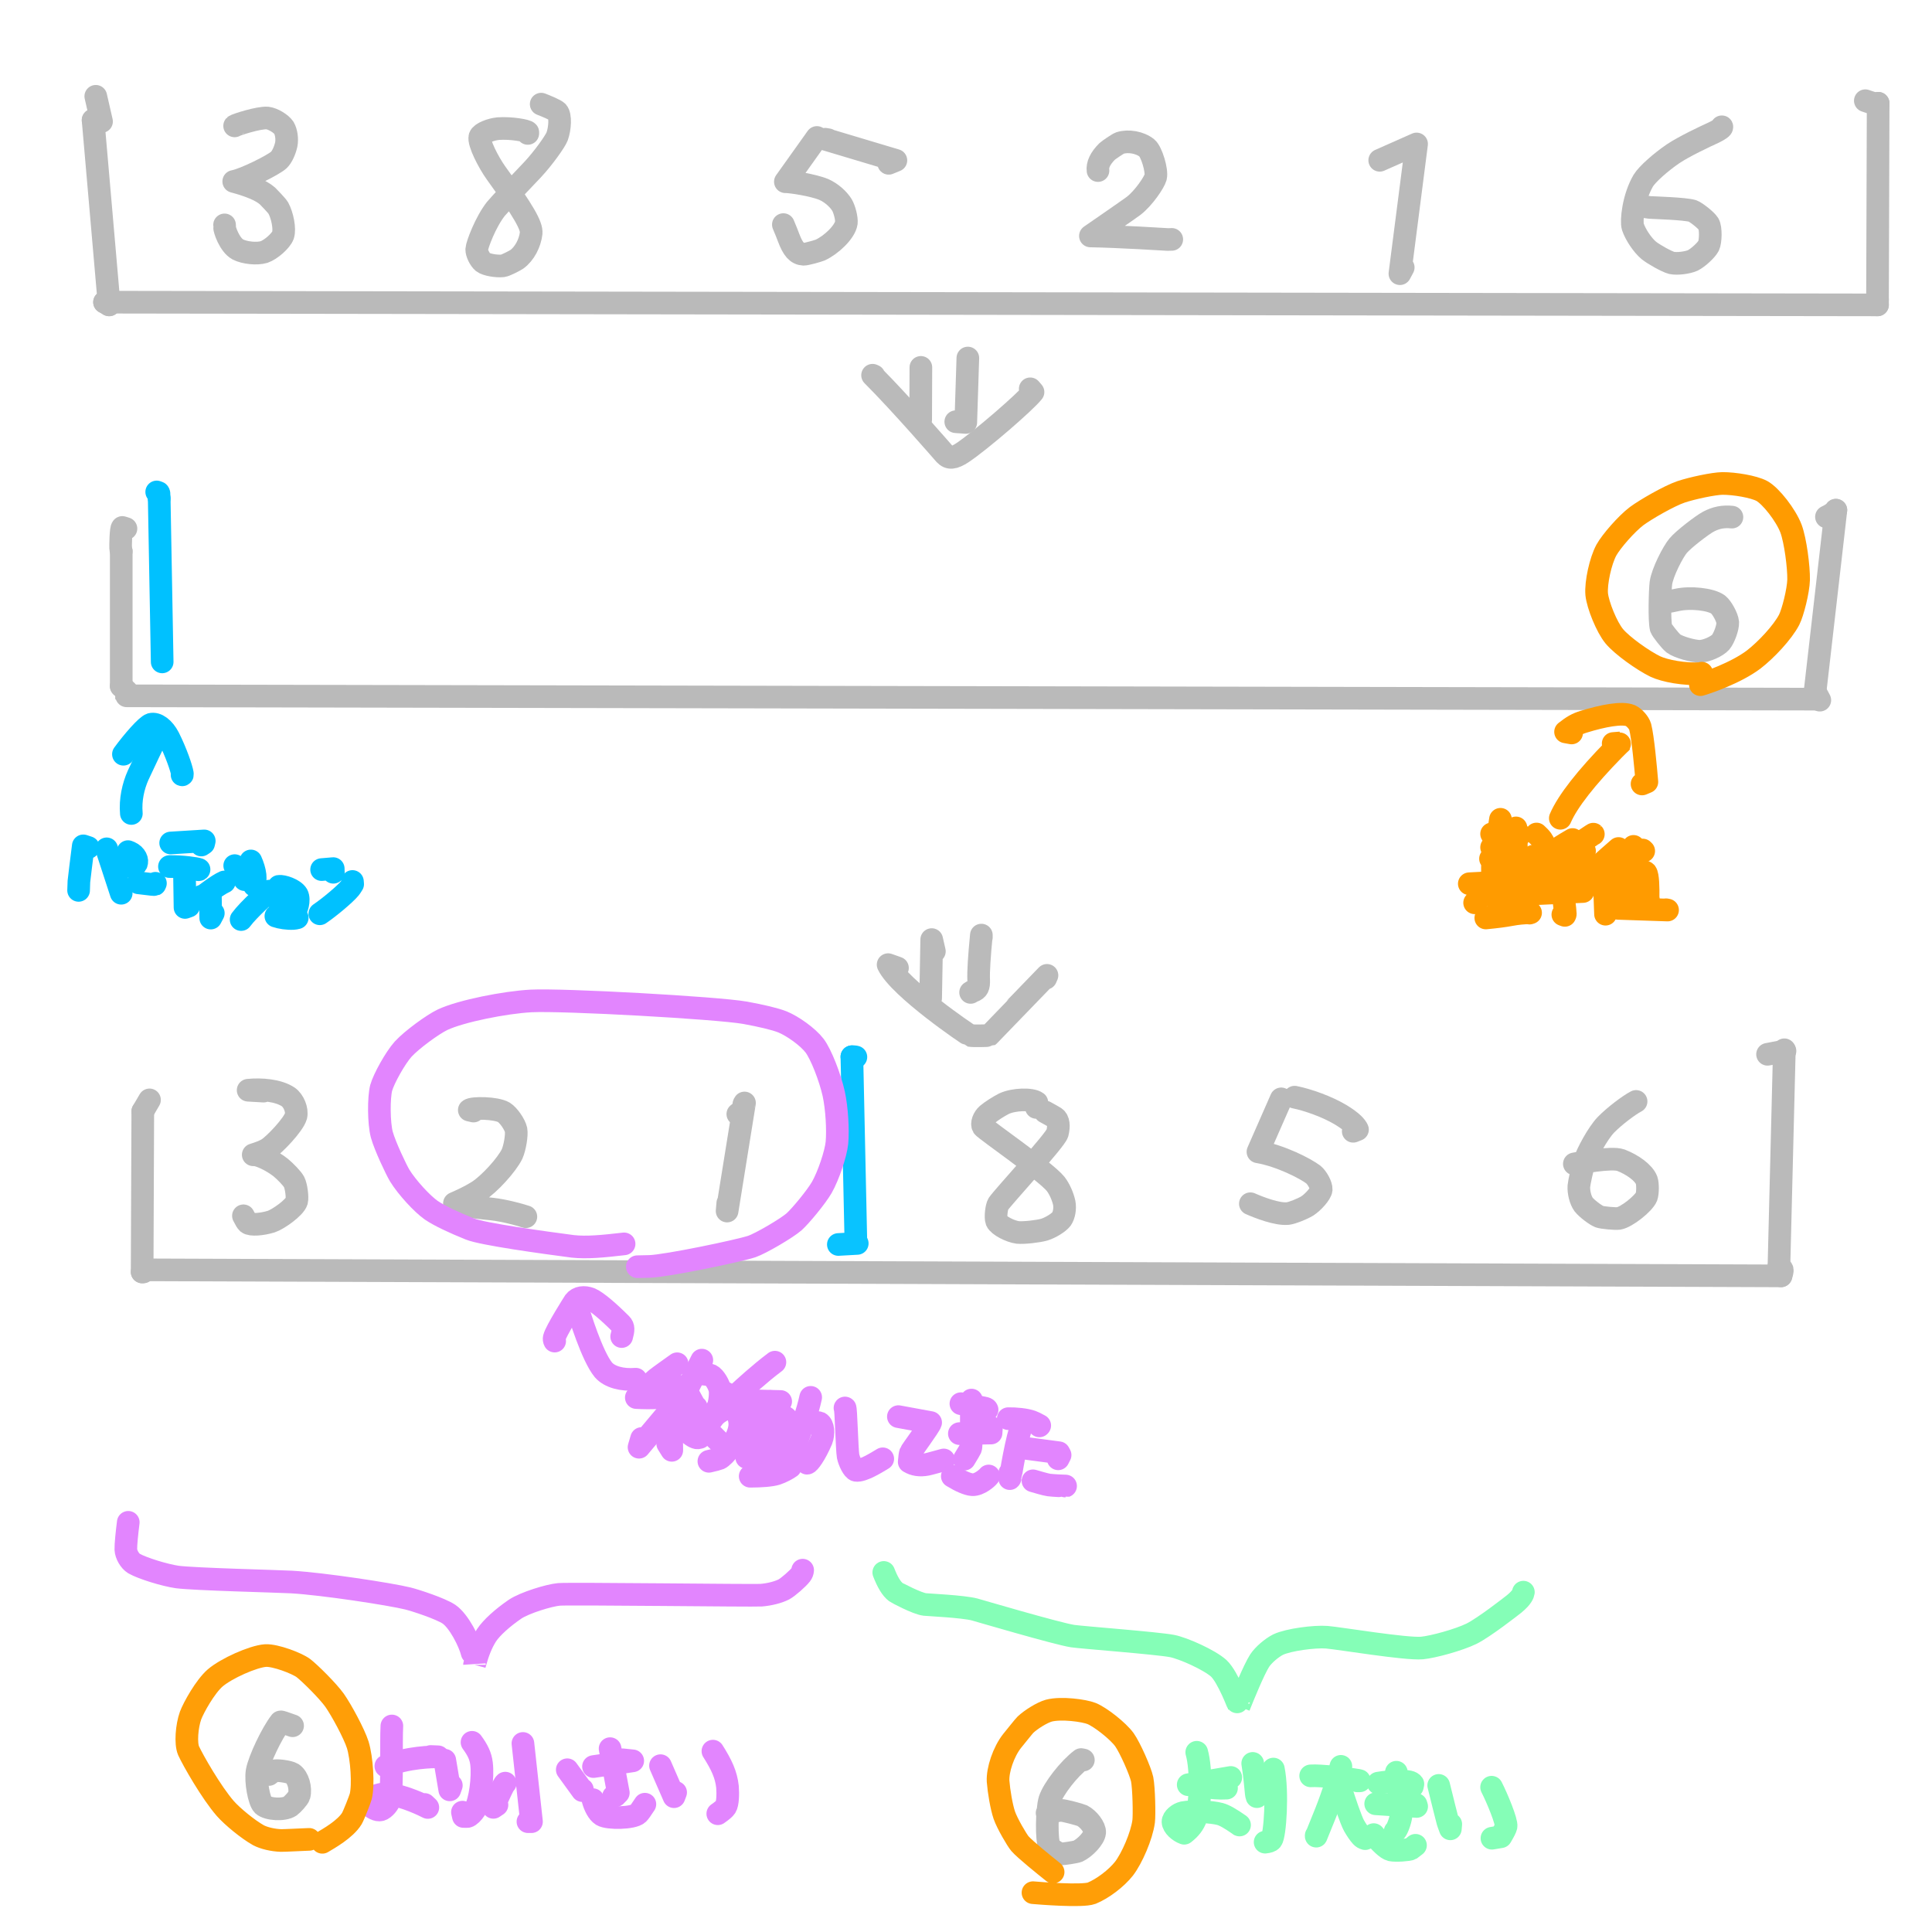 <?xml version="1.0" encoding="UTF-8" standalone="no"?>
<!DOCTYPE svg PUBLIC "-//W3C//DTD SVG 1.1//EN" "http://www.w3.org/Graphics/SVG/1.1/DTD/svg11.dtd">
<svg width="512.00" height="512.00" viewBox="0.00 0.00 512.00 512.00" xmlns="http://www.w3.org/2000/svg" xmlns:xlink="http://www.w3.org/1999/xlink">
<g stroke-linecap="round" id="Layer_1">
<path d="M25.38,25.52 C25.38,25.52 26.91,32.20 26.91,32.20 C26.91,32.20 24.67,31.84 24.67,31.84" fill="none" stroke="rgb(186, 186, 186)" stroke-width="6.00" stroke-opacity="1.00" stroke-linejoin="round"/>
<path d="M24.67,31.84 L28.93,80.80" fill="none" stroke="rgb(186, 186, 186)" stroke-width="6.00" stroke-opacity="1.00" stroke-linejoin="round"/>
<path d="M28.93,80.80 C28.93,80.80 27.70,80.08 27.70,80.08" fill="none" stroke="rgb(186, 186, 186)" stroke-width="6.00" stroke-opacity="1.00" stroke-linejoin="round"/>
<path d="M27.70,80.08 L497.56,80.80" fill="none" stroke="rgb(186, 186, 186)" stroke-width="6.00" stroke-opacity="1.00" stroke-linejoin="round"/>
<path d="M497.56,80.80 C497.56,80.80 497.56,79.36 497.56,79.36" fill="none" stroke="rgb(186, 186, 186)" stroke-width="6.00" stroke-opacity="1.00" stroke-linejoin="round"/>
<path d="M497.56,79.36 L497.73,27.36" fill="none" stroke="rgb(186, 186, 186)" stroke-width="6.00" stroke-opacity="1.00" stroke-linejoin="round"/>
<path d="M497.73,27.36 C497.73,27.36 497.73,27.83 497.73,27.83 C497.73,27.83 494.33,26.69 494.33,26.69" fill="none" stroke="rgb(186, 186, 186)" stroke-width="6.00" stroke-opacity="1.00" stroke-linejoin="round"/>
<path d="M62.18,33.36 C62.41,33.10 68.62,31.07 70.88,31.28 C72.32,31.44 74.52,32.78 75.22,33.85 C75.89,34.97 76.14,36.85 75.86,38.30 C75.51,39.87 74.75,41.56 73.93,42.37 C72.53,43.70 64.75,47.58 61.94,48.08 C65.98,49.16 69.15,50.41 70.88,51.93 C70.94,51.99 73.36,54.44 73.76,55.14 C74.82,57.07 75.54,60.62 75.01,62.30 C74.48,63.81 71.76,66.19 69.97,66.79 C68.03,67.37 64.83,67.02 63.04,66.11 C60.75,64.87 59.42,60.63 59.51,60.20 C59.54,60.12 59.54,59.92 59.51,59.60" fill="none" stroke="rgb(186, 186, 186)" stroke-width="6.00" stroke-opacity="1.00" stroke-linejoin="round"/>
<path d="M139.87,35.36 C139.87,35.36 139.87,35.04 139.87,35.04 C139.65,34.60 135.39,33.84 132.01,34.09 C130.09,34.28 127.51,35.26 127.18,36.24 C126.74,37.78 129.45,43.03 131.44,45.82 C138.90,56.14 140.93,59.81 140.76,61.80 C140.45,64.49 138.97,67.27 136.97,68.72 C136.46,69.06 134.00,70.36 133.25,70.45 C131.53,70.63 128.84,70.15 127.99,69.48 C127.13,68.74 126.32,67.10 126.34,66.08 C126.40,64.91 128.67,58.83 131.41,55.36 C132.27,54.28 138.69,47.51 141.12,44.98 C144.04,41.86 147.16,37.43 147.64,36.17 C148.43,33.99 148.59,30.65 147.73,29.67 C147.23,29.11 144.38,27.96 143.42,27.60" fill="none" stroke="rgb(186, 186, 186)" stroke-width="6.00" stroke-opacity="1.00" stroke-linejoin="round"/>
<path d="M216.49,36.43 C216.49,36.43 208.13,48.16 208.13,48.16 C209.39,48.12 215.51,49.02 218.35,50.23 C220.29,51.09 222.19,52.76 223.16,54.37 C223.85,55.61 224.42,57.92 224.29,59.05 C223.94,61.49 220.25,64.95 217.35,66.27 C216.76,66.52 213.67,67.39 212.97,67.38 C211.22,67.29 210.16,66.09 208.97,62.93 C208.69,62.17 208.24,61.03 207.60,59.52" fill="none" stroke="rgb(186, 186, 186)" stroke-width="6.00" stroke-opacity="1.00" stroke-linejoin="round"/>
<path d="M219.51,37.04 C219.51,37.04 218.71,36.90 218.71,36.90 C218.71,36.90 237.42,42.50 237.42,42.50 C237.42,42.50 235.51,43.28 235.51,43.28" fill="none" stroke="rgb(186, 186, 186)" stroke-width="6.00" stroke-opacity="1.00" stroke-linejoin="round"/>
<path d="M290.98,45.20 C290.78,43.69 291.57,41.94 293.44,40.10 C293.73,39.83 296.23,38.09 296.79,37.90 C299.05,37.18 302.12,37.74 303.96,39.23 C305.15,40.23 306.69,45.17 306.25,46.97 C305.90,48.27 303.13,52.47 300.40,54.57 C299.52,55.24 291.68,60.66 288.97,62.53 C296.47,62.65 309.19,63.46 309.49,63.47 C309.81,63.48 310.15,63.47 310.53,63.44" fill="none" stroke="rgb(186, 186, 186)" stroke-width="6.00" stroke-opacity="1.00" stroke-linejoin="round"/>
<path d="M365.64,42.48 C365.64,42.48 375.41,38.15 375.41,38.15 C375.41,38.15 370.99,72.53 370.99,72.53 C370.99,72.53 371.87,70.88 371.87,70.88" fill="none" stroke="rgb(186, 186, 186)" stroke-width="6.00" stroke-opacity="1.00" stroke-linejoin="round"/>
<path d="M456.31,33.60 C456.42,33.83 455.72,34.36 454.24,35.09 C451.73,36.23 446.24,38.83 443.37,40.76 C440.20,42.92 436.55,46.11 435.48,47.88 C432.84,52.40 432.25,58.59 432.72,60.09 C433.40,62.13 435.24,64.93 436.96,66.37 C438.32,67.46 441.72,69.34 442.99,69.67 C444.39,69.99 447.23,69.64 448.61,69.01 C449.94,68.36 452.19,66.31 452.80,65.14 C453.34,64.01 453.44,60.49 452.79,59.36 C452.14,58.30 449.41,56.21 448.54,55.90 C446.48,55.26 437.91,55.04 437.14,54.97 C436.67,54.93 435.59,54.74 433.91,54.40" fill="none" stroke="rgb(186, 186, 186)" stroke-width="6.00" stroke-opacity="1.00" stroke-linejoin="round"/>
<path d="M244.04,98.64 C244.04,98.64 244.04,97.36 244.04,97.36 C244.04,97.36 243.99,111.21 243.99,111.21" fill="none" stroke="rgb(186, 186, 186)" stroke-width="6.00" stroke-opacity="1.00" stroke-linejoin="round"/>
<path d="M256.49,94.88 C256.49,94.88 255.94,111.95 255.94,111.95 C255.94,111.95 253.29,111.76 253.29,111.76" fill="none" stroke="rgb(186, 186, 186)" stroke-width="6.00" stroke-opacity="1.00" stroke-linejoin="round"/>
<path d="M231.60,99.60 C231.60,99.60 231.24,99.44 231.24,99.44 C238.60,106.79 250.16,120.13 250.40,120.40 C251.52,121.60 252.74,121.47 255.03,119.99 C260.03,116.64 271.82,106.41 273.76,103.90 C273.76,103.90 273.02,103.04 273.02,103.04" fill="none" stroke="rgb(186, 186, 186)" stroke-width="6.00" stroke-opacity="1.00" stroke-linejoin="round"/>
<path d="M33.38,140.08 C33.38,140.08 32.42,139.78 32.42,139.78 C32.00,139.95 31.94,144.78 31.97,145.22 C31.98,145.50 32.04,145.79 32.13,146.08" fill="none" stroke="rgb(186, 186, 186)" stroke-width="6.00" stroke-opacity="1.00" stroke-linejoin="round"/>
<path d="M32.13,146.08 L32.13,181.84" fill="none" stroke="rgb(186, 186, 186)" stroke-width="6.00" stroke-opacity="1.00" stroke-linejoin="round"/>
<path d="M32.13,181.84 C32.13,181.84 33.56,183.16 33.56,183.16 C33.56,183.42 33.56,183.69 33.56,183.95 C33.56,184.62 33.56,185.38 33.56,185.36 C33.56,185.36 33.56,185.04 33.56,184.72 C33.56,184.61 33.56,184.51 33.56,184.40" fill="none" stroke="rgb(186, 186, 186)" stroke-width="6.00" stroke-opacity="1.00" stroke-linejoin="round"/>
<path d="M33.56,184.40 L481.91,185.28" fill="none" stroke="rgb(186, 186, 186)" stroke-width="6.00" stroke-opacity="1.00" stroke-linejoin="round"/>
<path d="M481.91,185.28 C481.91,185.28 482.27,185.55 482.27,185.55 C482.27,185.55 481.02,183.21 481.02,183.21" fill="none" stroke="rgb(186, 186, 186)" stroke-width="6.00" stroke-opacity="1.00" stroke-linejoin="round"/>
<path d="M481.02,183.21 L486.53,135.20" fill="none" stroke="rgb(186, 186, 186)" stroke-width="6.00" stroke-opacity="1.00" stroke-linejoin="round"/>
<path d="M486.53,135.20 C486.51,135.43 485.66,136.11 484.84,136.55 C484.60,136.68 484.33,136.82 484.03,136.97" fill="none" stroke="rgb(186, 186, 186)" stroke-width="6.00" stroke-opacity="1.00" stroke-linejoin="round"/>
<path d="M458.98,137.04 C456.75,136.81 454.79,137.15 452.70,138.27 C451.10,139.13 446.18,142.88 444.72,144.62 C443.31,146.32 440.57,151.66 440.16,154.50 C439.93,156.26 439.69,164.34 440.19,166.39 C440.36,166.97 442.59,169.82 443.48,170.53 C444.77,171.50 448.81,172.63 450.55,172.60 C452.31,172.52 454.98,171.31 456.00,170.19 C456.92,169.08 457.93,166.28 457.87,164.94 C457.76,163.61 456.32,160.99 455.32,160.20 C453.36,158.78 448.00,158.21 444.45,158.98 C444.05,159.07 443.44,159.20 442.62,159.36" fill="none" stroke="rgb(186, 186, 186)" stroke-width="6.00" stroke-opacity="1.00" stroke-linejoin="round"/>
<path d="M450.98,178.40 C451.04,178.41 450.89,178.49 450.83,178.50 C446.39,178.80 441.15,177.80 438.65,176.62 C435.45,175.05 429.97,171.20 427.81,168.63 C425.78,166.18 423.43,160.32 423.14,157.47 C422.88,154.44 424.16,148.62 425.71,145.77 C427.00,143.45 431.01,138.83 433.75,136.76 C436.11,135.02 442.29,131.44 445.49,130.35 C448.53,129.34 454.11,128.16 456.47,128.12 C459.62,128.11 464.71,128.94 466.91,130.11 C469.33,131.45 473.27,136.52 474.63,140.08 C475.81,143.25 476.71,150.29 476.65,153.64 C476.57,156.59 475.12,162.33 474.14,164.25 C472.39,167.61 468.02,172.26 464.72,174.80 C459.98,178.36 452.38,180.94 450.62,181.44" fill="none" stroke="rgb(255, 155, 0)" stroke-width="6.00" stroke-opacity="1.00" stroke-linejoin="round"/>
<path d="M413.50,216.85 C415.43,212.34 420.47,205.97 427.77,198.53 C429.30,196.99 429.49,196.85 429.47,196.88 C429.47,196.88 427.51,197.04 427.51,197.04" fill="none" stroke="rgb(255, 155, 0)" stroke-width="6.00" stroke-opacity="1.00" stroke-linejoin="round"/>
<path d="M416.49,194.24 C416.49,194.24 414.89,193.95 414.89,193.95 C416.69,192.52 417.85,191.84 419.65,191.28 C424.83,189.68 429.83,188.74 432.06,189.64 C433.09,190.10 434.36,191.52 434.67,192.61 C435.41,195.53 436.12,203.45 436.44,207.22 C436.44,207.22 435.16,207.76 435.16,207.76" fill="none" stroke="rgb(255, 155, 0)" stroke-width="6.00" stroke-opacity="1.00" stroke-linejoin="round"/>
<path d="M395.29,220.99 C395.29,220.99 402.49,220.93 402.49,220.93 C402.49,220.93 402.49,221.59 402.49,221.59" fill="none" stroke="rgb(255, 155, 0)" stroke-width="6.00" stroke-opacity="1.00" stroke-linejoin="round"/>
<path d="M397.64,217.12 C397.64,217.12 395.52,231.02 395.52,231.02 C395.52,231.02 395.51,229.72 395.51,229.72" fill="none" stroke="rgb(255, 155, 0)" stroke-width="6.00" stroke-opacity="1.00" stroke-linejoin="round"/>
<path d="M401.75,219.40 C401.75,219.40 401.96,231.38 401.96,231.38 C401.96,231.38 401.12,230.41 401.12,230.41" fill="none" stroke="rgb(255, 155, 0)" stroke-width="6.00" stroke-opacity="1.00" stroke-linejoin="round"/>
<path d="M395.29,224.56 C396.91,224.06 399.07,224.04 400.34,224.68 C400.65,224.84 400.99,225.17 401.34,225.66 C401.34,225.66 400.93,226.25 400.93,226.25" fill="none" stroke="rgb(255, 155, 0)" stroke-width="6.00" stroke-opacity="1.00" stroke-linejoin="round"/>
<path d="M395.00,227.57 C397.95,228.22 399.13,228.45 400.49,228.66 C400.63,228.68 400.77,228.71 400.89,228.74 C400.89,228.74 400.38,228.98 400.38,228.98" fill="none" stroke="rgb(255, 155, 0)" stroke-width="6.00" stroke-opacity="1.00" stroke-linejoin="round"/>
<path d="M389.38,234.20 C389.38,234.20 404.48,233.41 404.48,233.41 C404.48,233.41 403.15,233.75 403.15,233.75" fill="none" stroke="rgb(255, 155, 0)" stroke-width="6.00" stroke-opacity="1.00" stroke-linejoin="round"/>
<path d="M397.20,233.62 C395.66,234.48 393.73,236.00 392.07,237.74 C391.72,238.11 391.29,238.61 390.79,239.25 C390.97,239.07 391.16,238.88 391.35,238.70 C391.49,238.56 391.63,238.42 391.76,238.28" fill="none" stroke="rgb(255, 155, 0)" stroke-width="6.00" stroke-opacity="1.00" stroke-linejoin="round"/>
<path d="M398.96,234.71 C398.96,234.71 403.08,237.96 403.08,237.96 C403.08,237.96 403.60,237.75 403.60,237.75 C403.60,237.75 402.97,237.37 402.97,237.37" fill="none" stroke="rgb(255, 155, 0)" stroke-width="6.00" stroke-opacity="1.00" stroke-linejoin="round"/>
<path d="M395.80,237.72 C395.80,237.72 401.77,237.65 401.77,237.65 C401.77,237.65 401.78,237.93 401.78,237.93 C401.78,237.93 400.77,237.98 400.77,237.98" fill="none" stroke="rgb(255, 155, 0)" stroke-width="6.00" stroke-opacity="1.00" stroke-linejoin="round"/>
<path d="M398.23,236.53 C398.23,236.53 398.49,241.95 398.49,241.95 C398.49,241.95 397.64,242.32 397.64,242.32" fill="none" stroke="rgb(255, 155, 0)" stroke-width="6.00" stroke-opacity="1.00" stroke-linejoin="round"/>
<path d="M393.75,243.27 C396.76,242.98 398.57,242.74 400.37,242.41 C402.18,242.08 403.58,241.94 405.62,241.89 C405.62,241.89 405.35,241.98 405.35,241.98" fill="none" stroke="rgb(255, 155, 0)" stroke-width="6.00" stroke-opacity="1.00" stroke-linejoin="round"/>
<path d="M407.19,221.02 C407.56,221.34 408.24,222.02 408.57,222.48 C408.91,222.97 409.14,223.40 409.26,223.79 C409.32,224.00 409.36,224.38 409.38,224.91" fill="none" stroke="rgb(255, 155, 0)" stroke-width="6.00" stroke-opacity="1.00" stroke-linejoin="round"/>
<path d="M406.38,226.88 C406.75,227.67 407.64,229.03 407.65,229.08 C407.71,229.32 407.71,229.82 407.66,230.60" fill="none" stroke="rgb(255, 155, 0)" stroke-width="6.00" stroke-opacity="1.00" stroke-linejoin="round"/>
<path d="M405.65,236.07 C408.04,233.23 409.03,231.97 409.64,231.03 C409.84,230.72 410.26,230.05 410.88,229.02" fill="none" stroke="rgb(255, 155, 0)" stroke-width="6.00" stroke-opacity="1.00" stroke-linejoin="round"/>
<path d="M416.74,222.48 C414.18,223.94 412.45,225.14 411.91,225.50 C411.70,225.64 411.30,225.87 410.73,226.18" fill="none" stroke="rgb(255, 155, 0)" stroke-width="6.00" stroke-opacity="1.00" stroke-linejoin="round"/>
<path d="M412.26,225.69 C412.26,225.69 412.60,234.42 412.60,234.42 C412.60,234.42 412.70,233.95 412.70,233.95" fill="none" stroke="rgb(255, 155, 0)" stroke-width="6.00" stroke-opacity="1.00" stroke-linejoin="round"/>
<path d="M422.25,221.06 C422.22,221.03 419.65,222.79 418.59,223.47 C418.08,223.79 417.38,224.20 416.50,224.70" fill="none" stroke="rgb(255, 155, 0)" stroke-width="6.00" stroke-opacity="1.00" stroke-linejoin="round"/>
<path d="M414.90,225.19 C414.90,225.19 419.92,225.52 419.92,225.52 C419.92,225.52 419.91,225.61 419.91,225.61" fill="none" stroke="rgb(255, 155, 0)" stroke-width="6.00" stroke-opacity="1.00" stroke-linejoin="round"/>
<path d="M419.38,225.79 C419.38,225.79 419.16,232.66 419.16,232.66 C419.16,232.66 418.79,232.22 418.79,232.22" fill="none" stroke="rgb(255, 155, 0)" stroke-width="6.00" stroke-opacity="1.00" stroke-linejoin="round"/>
<path d="M414.61,227.64 C414.61,227.64 419.45,228.09 419.45,228.09 C419.45,228.09 419.41,228.38 419.41,228.38" fill="none" stroke="rgb(255, 155, 0)" stroke-width="6.00" stroke-opacity="1.00" stroke-linejoin="round"/>
<path d="M414.10,229.79 C414.10,229.79 420.12,230.12 420.12,230.12 C420.12,230.12 419.90,230.28 419.90,230.28" fill="none" stroke="rgb(255, 155, 0)" stroke-width="6.00" stroke-opacity="1.00" stroke-linejoin="round"/>
<path d="M413.07,232.23 C414.58,232.26 418.73,232.33 419.48,232.38 C419.96,232.42 420.70,232.51 421.68,232.66" fill="none" stroke="rgb(255, 155, 0)" stroke-width="6.00" stroke-opacity="1.00" stroke-linejoin="round"/>
<path d="M405.21,236.93 C405.21,236.93 419.51,236.26 419.51,236.26 C419.51,236.26 418.58,236.26 418.58,236.26" fill="none" stroke="rgb(255, 155, 0)" stroke-width="6.00" stroke-opacity="1.00" stroke-linejoin="round"/>
<path d="M413.80,233.45 C414.11,235.81 414.84,241.58 414.83,242.17 C414.83,242.32 414.78,242.46 414.70,242.58 C414.70,242.58 414.17,242.38 414.17,242.38" fill="none" stroke="rgb(255, 155, 0)" stroke-width="6.00" stroke-opacity="1.00" stroke-linejoin="round"/>
<path d="M428.93,224.86 C425.02,228.25 422.60,230.47 420.63,232.46 C420.61,232.48 420.54,232.55 420.56,232.53" fill="none" stroke="rgb(255, 155, 0)" stroke-width="6.00" stroke-opacity="1.00" stroke-linejoin="round"/>
<path d="M425.04,230.48 C425.04,230.48 425.48,242.27 425.48,242.27 C425.48,242.27 425.78,240.63 425.78,240.63" fill="none" stroke="rgb(255, 155, 0)" stroke-width="6.00" stroke-opacity="1.00" stroke-linejoin="round"/>
<path d="M429.67,225.52 C429.67,225.52 435.60,225.52 435.60,225.52 C435.60,225.52 435.33,225.26 435.33,225.26" fill="none" stroke="rgb(255, 155, 0)" stroke-width="6.00" stroke-opacity="1.00" stroke-linejoin="round"/>
<path d="M432.90,224.30 C432.90,224.30 432.31,232.63 432.31,232.63 C432.31,232.63 431.65,232.50 431.65,232.50" fill="none" stroke="rgb(255, 155, 0)" stroke-width="6.00" stroke-opacity="1.00" stroke-linejoin="round"/>
<path d="M430.04,229.55 C430.04,229.55 430.51,237.69 430.51,237.69 C430.51,237.69 430.55,236.38 430.55,236.38" fill="none" stroke="rgb(255, 155, 0)" stroke-width="6.00" stroke-opacity="1.00" stroke-linejoin="round"/>
<path d="M430.48,232.20 C432.26,230.69 435.49,230.51 436.19,231.25 C436.73,231.98 436.81,235.12 436.76,238.18 C436.76,238.18 436.35,238.15 436.35,238.15" fill="none" stroke="rgb(255, 155, 0)" stroke-width="6.00" stroke-opacity="1.00" stroke-linejoin="round"/>
<path d="M430.48,234.21 C430.48,234.21 436.33,233.97 436.33,233.97 C436.33,233.97 436.35,234.13 436.35,234.13" fill="none" stroke="rgb(255, 155, 0)" stroke-width="6.00" stroke-opacity="1.00" stroke-linejoin="round"/>
<path d="M431.36,235.64 C432.64,235.59 433.92,235.53 435.19,235.48 C435.61,235.47 435.89,235.46 436.01,235.47 C436.04,235.47 436.08,235.47 436.12,235.47" fill="none" stroke="rgb(255, 155, 0)" stroke-width="6.00" stroke-opacity="1.00" stroke-linejoin="round"/>
<path d="M430.92,238.48 C430.92,238.48 436.82,238.46 436.82,238.46 C436.82,238.46 436.61,238.06 436.61,238.06" fill="none" stroke="rgb(255, 155, 0)" stroke-width="6.00" stroke-opacity="1.00" stroke-linejoin="round"/>
<path d="M427.69,231.93 C427.69,231.93 428.86,240.73 428.86,240.73 C428.86,240.73 441.92,241.17 441.92,241.17 C441.92,241.17 441.50,241.09 441.50,241.09" fill="none" stroke="rgb(255, 155, 0)" stroke-width="6.00" stroke-opacity="1.00" stroke-linejoin="round"/>
<path d="M41.53,130.37 C41.53,130.37 42.02,130.55 42.02,130.55 C42.08,130.61 42.12,130.71 42.14,130.86 C42.16,131.01 42.18,131.42 42.19,132.08" fill="none" stroke="rgb(0, 193, 255)" stroke-width="6.00" stroke-opacity="1.00" stroke-linejoin="round"/>
<path d="M42.19,132.08 L42.98,175.41" fill="none" stroke="rgb(0, 193, 255)" stroke-width="6.00" stroke-opacity="1.00" stroke-linejoin="round"/>
<path d="M42.98,175.47" fill="none" stroke="rgb(0, 193, 255)" stroke-width="6.00" stroke-opacity="1.00" stroke-linejoin="round"/>
<path d="M34.81,215.58 C34.49,211.97 35.30,208.37 36.62,205.42 C38.67,200.99 40.42,197.43 40.51,197.21 C40.65,196.88 40.72,196.55 40.74,196.21" fill="none" stroke="rgb(0, 193, 255)" stroke-width="6.00" stroke-opacity="1.00" stroke-linejoin="round"/>
<path d="M32.71,199.88 C35.20,196.46 38.83,192.31 40.01,191.95 C41.54,191.57 43.42,192.99 44.70,195.46 C46.68,199.41 48.09,203.57 48.33,205.01 C48.38,205.27 48.35,205.38 48.25,205.33" fill="none" stroke="rgb(0, 193, 255)" stroke-width="6.00" stroke-opacity="1.00" stroke-linejoin="round"/>
<path d="M23.41,224.60 C23.41,224.60 22.07,224.16 22.07,224.16 C21.66,227.41 20.96,232.98 20.91,233.61 C20.88,234.06 20.85,234.84 20.83,235.96 C20.83,235.98 20.83,236.04 20.83,236.02" fill="none" stroke="rgb(0, 193, 255)" stroke-width="6.00" stroke-opacity="1.00" stroke-linejoin="round"/>
<path d="M28.34,225.11 C28.34,225.11 28.27,224.95 28.27,224.95 C28.27,224.95 32.12,236.72 32.12,236.72 C32.12,236.72 32.06,236.53 32.06,236.53" fill="none" stroke="rgb(0, 193, 255)" stroke-width="6.00" stroke-opacity="1.00" stroke-linejoin="round"/>
<path d="M33.92,225.69 C33.92,225.69 33.35,229.24 33.35,229.24 C34.13,229.91 35.71,229.75 36.14,228.88 C36.52,228.04 36.02,226.60 34.40,225.88 C34.40,225.88 34.40,227.00 34.40,227.00" fill="none" stroke="rgb(0, 193, 255)" stroke-width="6.00" stroke-opacity="1.00" stroke-linejoin="round"/>
<path d="M36.67,233.95 C38.63,234.19 39.82,234.34 40.25,234.38 C40.68,234.43 40.95,234.43 41.05,234.39 C41.05,234.39 41.19,234.08 41.19,234.08" fill="none" stroke="rgb(0, 193, 255)" stroke-width="6.00" stroke-opacity="1.00" stroke-linejoin="round"/>
<path d="M45.23,223.40 C45.23,223.40 54.13,222.85 54.13,222.85 C54.13,222.85 53.97,223.53 53.97,223.53 C53.97,223.53 53.35,223.94 53.35,223.94" fill="none" stroke="rgb(0, 193, 255)" stroke-width="6.00" stroke-opacity="1.00" stroke-linejoin="round"/>
<path d="M44.91,229.65 C48.34,229.59 52.01,230.13 52.69,230.39 C52.81,230.44 52.77,230.47 52.57,230.49" fill="none" stroke="rgb(0, 193, 255)" stroke-width="6.00" stroke-opacity="1.00" stroke-linejoin="round"/>
<path d="M48.87,230.20 C48.87,230.20 49.03,240.48 49.03,240.48 C49.03,240.48 50.02,240.13 50.02,240.13" fill="none" stroke="rgb(0, 193, 255)" stroke-width="6.00" stroke-opacity="1.00" stroke-linejoin="round"/>
<path d="M59.45,233.73 C57.59,234.54 54.15,237.29 53.71,237.54 C53.62,237.59 53.52,237.58 53.39,237.51" fill="none" stroke="rgb(0, 193, 255)" stroke-width="6.00" stroke-opacity="1.00" stroke-linejoin="round"/>
<path d="M55.74,236.42 C55.74,236.42 55.85,243.30 55.85,243.30 C55.85,243.30 56.53,242.00 56.53,242.00" fill="none" stroke="rgb(0, 193, 255)" stroke-width="6.00" stroke-opacity="1.00" stroke-linejoin="round"/>
<path d="M62.20,229.40 C62.20,229.40 64.85,233.12 64.85,233.12 C64.85,233.12 65.19,232.41 65.19,232.41" fill="none" stroke="rgb(0, 193, 255)" stroke-width="6.00" stroke-opacity="1.00" stroke-linejoin="round"/>
<path d="M66.48,228.16 C67.04,229.40 67.48,230.81 67.60,231.94 C67.70,232.91 67.57,233.97 67.37,234.64" fill="none" stroke="rgb(0, 193, 255)" stroke-width="6.00" stroke-opacity="1.00" stroke-linejoin="round"/>
<path d="M63.90,243.69 C65.97,240.88 71.20,236.33 71.23,236.29 C71.23,236.28 71.26,236.24 71.33,236.16" fill="none" stroke="rgb(0, 193, 255)" stroke-width="6.00" stroke-opacity="1.00" stroke-linejoin="round"/>
<path d="M73.92,234.89 C74.93,234.72 77.91,235.68 78.75,237.10 C79.49,238.51 78.62,241.22 78.01,241.63 C77.85,241.73 77.54,241.83 77.07,241.95" fill="none" stroke="rgb(0, 193, 255)" stroke-width="6.00" stroke-opacity="1.00" stroke-linejoin="round"/>
<path d="M73.68,238.56 C74.83,238.63 75.57,238.70 75.89,238.76 C76.21,238.82 76.56,238.96 76.95,239.18 C76.95,239.18 76.80,239.45 76.80,239.45" fill="none" stroke="rgb(0, 193, 255)" stroke-width="6.00" stroke-opacity="1.00" stroke-linejoin="round"/>
<path d="M73.11,242.78 C74.39,243.22 76.19,243.48 77.73,243.40 C78.05,243.38 78.40,243.32 78.77,243.22" fill="none" stroke="rgb(0, 193, 255)" stroke-width="6.00" stroke-opacity="1.00" stroke-linejoin="round"/>
<path d="M85.23,230.45 C85.23,230.45 88.31,230.19 88.31,230.19 C88.31,230.19 88.34,231.16 88.34,231.16" fill="none" stroke="rgb(0, 193, 255)" stroke-width="6.00" stroke-opacity="1.00" stroke-linejoin="round"/>
<path d="M84.75,242.16 C87.37,240.37 91.35,237.04 92.70,235.43 C92.89,235.19 93.15,234.82 93.46,234.30 C93.46,234.30 93.40,233.60 93.40,233.60" fill="none" stroke="rgb(0, 193, 255)" stroke-width="6.00" stroke-opacity="1.00" stroke-linejoin="round"/>
<path d="M247.62,252.12 C247.62,252.12 246.91,249.00 246.91,249.00 C246.91,249.00 246.63,264.52 246.63,264.52 C246.63,264.52 246.56,264.12 246.56,264.12" fill="none" stroke="rgb(186, 186, 186)" stroke-width="6.00" stroke-opacity="1.00" stroke-linejoin="round"/>
<path d="M260.07,248.44 C260.07,248.44 260.07,247.81 260.07,247.81 C259.53,253.37 259.26,257.55 259.36,259.70 C259.43,261.56 259.09,262.21 257.86,262.66 C257.65,262.73 257.44,262.84 257.22,263.00" fill="none" stroke="rgb(186, 186, 186)" stroke-width="6.00" stroke-opacity="1.00" stroke-linejoin="round"/>
<path d="M237.84,256.52 C237.84,256.52 235.36,255.64 235.36,255.64 C238.36,261.89 256.75,274.35 257.06,274.41 C258.10,274.58 261.96,274.47 262.07,274.40 C262.14,274.36 274.98,261.00 277.46,258.48 C277.46,258.48 277.13,259.24 277.13,259.24" fill="none" stroke="rgb(186, 186, 186)" stroke-width="6.00" stroke-opacity="1.00" stroke-linejoin="round"/>
<path d="M39.62,291.48 C39.62,291.48 37.84,294.52 37.84,294.52" fill="none" stroke="rgb(186, 186, 186)" stroke-width="6.00" stroke-opacity="1.00" stroke-linejoin="round"/>
<path d="M37.84,294.52 L37.67,337.08" fill="none" stroke="rgb(186, 186, 186)" stroke-width="6.00" stroke-opacity="1.00" stroke-linejoin="round"/>
<path d="M37.67,337.08 C37.67,337.08 38.02,337.08 38.02,337.08 C38.02,337.08 38.73,336.52 38.73,336.52" fill="none" stroke="rgb(186, 186, 186)" stroke-width="6.00" stroke-opacity="1.00" stroke-linejoin="round"/>
<path d="M38.73,336.52 L471.98,338.12" fill="none" stroke="rgb(186, 186, 186)" stroke-width="6.00" stroke-opacity="1.00" stroke-linejoin="round"/>
<path d="M471.98,338.12 C472.26,337.30 472.37,336.77 472.32,336.52 C472.27,336.27 471.98,335.95 471.44,335.56" fill="none" stroke="rgb(186, 186, 186)" stroke-width="6.00" stroke-opacity="1.00" stroke-linejoin="round"/>
<path d="M471.44,335.56 L472.87,278.20" fill="none" stroke="rgb(186, 186, 186)" stroke-width="6.00" stroke-opacity="1.00" stroke-linejoin="round"/>
<path d="M473.04,278.52 C473.04,278.52 468.42,279.40 468.42,279.40" fill="none" stroke="rgb(186, 186, 186)" stroke-width="6.00" stroke-opacity="1.00" stroke-linejoin="round"/>
<path d="M69.84,289.16 C69.84,289.16 65.76,288.92 65.76,288.92 C69.28,288.57 73.74,288.93 76.41,290.71 C77.84,291.72 78.81,294.13 78.44,295.74 C77.84,298.02 72.69,303.40 70.91,304.49 C70.00,305.04 68.79,305.51 67.11,306.03 C68.29,305.81 71.96,307.49 74.39,309.42 C75.62,310.44 77.44,312.30 77.94,313.24 C78.50,314.33 78.89,317.28 78.62,318.31 C78.12,320.04 73.70,323.14 71.87,323.74 C69.51,324.47 66.45,324.74 65.65,324.06 C65.39,323.83 65.01,323.21 64.51,322.20" fill="none" stroke="rgb(186, 186, 186)" stroke-width="6.00" stroke-opacity="1.00" stroke-linejoin="round"/>
<path d="M125.49,294.44 C125.49,294.44 124.37,294.18 124.37,294.18 C125.15,293.50 131.47,293.55 133.55,294.79 C134.78,295.57 136.46,298.01 136.76,299.44 C137.01,300.85 136.42,304.24 135.70,305.83 C134.34,308.65 129.75,313.74 126.64,315.74 C124.54,317.06 122.18,318.14 120.43,318.90 C120.19,319.41 129.47,320.31 130.38,320.41 C133.70,320.78 137.88,321.94 139.36,322.44" fill="none" stroke="rgb(186, 186, 186)" stroke-width="6.00" stroke-opacity="1.00" stroke-linejoin="round"/>
<path d="M195.53,295.24 C195.53,295.24 196.96,294.12 196.96,294.12 C196.96,294.02 196.96,293.95 196.96,293.93 C196.94,293.81 197.04,293.01 197.13,292.65 C197.17,292.52 197.22,292.40 197.30,292.30 C197.30,292.30 192.69,320.94 192.69,320.94 C192.69,320.94 192.87,318.84 192.87,318.84" fill="none" stroke="rgb(186, 186, 186)" stroke-width="6.00" stroke-opacity="1.00" stroke-linejoin="round"/>
<path d="M274.64,293.48 C274.64,293.48 274.78,292.18 274.78,292.18 C273.43,291.14 268.66,291.26 266.05,292.50 C264.66,293.20 262.73,294.44 261.63,295.36 C260.65,296.21 260.06,297.79 260.53,298.57 C261.10,299.43 276.98,310.34 279.73,313.72 C280.77,315.03 281.68,317.12 282.04,318.82 C282.30,320.27 282.01,322.04 281.30,323.06 C280.57,324.02 278.38,325.37 276.74,325.87 C275.07,326.34 271.31,326.77 269.72,326.61 C267.72,326.35 264.63,324.78 264.12,323.57 C263.75,322.60 264.10,319.81 264.56,319.07 C265.85,317.15 279.67,302.21 280.22,300.30 C280.68,298.43 280.56,296.81 279.58,296.16 C279.29,295.97 278.42,295.48 276.96,294.68" fill="none" stroke="rgb(186, 186, 186)" stroke-width="6.00" stroke-opacity="1.00" stroke-linejoin="round"/>
<path d="M339.53,291.56 C339.53,291.56 339.53,291.21 339.53,291.21 C339.53,291.21 333.37,305.24 333.37,305.24 C339.46,306.29 346.07,309.75 348.06,311.28 C349.01,312.06 350.19,314.10 350.13,315.24 C350.03,316.33 347.94,318.63 346.43,319.60 C345.07,320.41 342.50,321.45 341.31,321.60 C338.46,321.90 333.58,319.98 331.36,319.00" fill="none" stroke="rgb(186, 186, 186)" stroke-width="6.00" stroke-opacity="1.00" stroke-linejoin="round"/>
<path d="M343.09,290.76 C346.73,291.50 351.73,293.30 355.29,295.42 C358.37,297.30 359.40,298.54 359.75,299.35 C359.75,299.35 358.62,299.80 358.62,299.80" fill="none" stroke="rgb(186, 186, 186)" stroke-width="6.00" stroke-opacity="1.00" stroke-linejoin="round"/>
<path d="M433.58,291.89 C431.65,292.90 427.81,295.80 425.57,298.10 C423.41,300.37 420.59,305.58 419.79,308.10 C419.38,309.45 418.52,313.23 418.42,314.33 C418.31,315.91 418.83,318.04 419.67,319.20 C420.45,320.21 422.78,322.01 423.87,322.43 C424.69,322.72 428.07,323.02 428.97,322.90 C431.07,322.56 435.63,318.91 436.34,317.13 C436.68,316.19 436.70,313.73 436.37,312.79 C435.61,310.78 432.63,308.65 429.54,307.46 C427.01,306.55 418.33,308.22 417.22,308.44" fill="none" stroke="rgb(186, 186, 186)" stroke-width="6.00" stroke-opacity="1.00" stroke-linejoin="round"/>
<path d="M226.82,280.12 C226.82,280.12 226.47,280.04 226.47,280.04 C226.47,280.04 225.76,280.04 225.76,280.04" fill="none" stroke="rgb(9, 195, 255)" stroke-width="6.00" stroke-opacity="1.00" stroke-linejoin="round"/>
<path d="M225.76,280.04 L226.82,329.24" fill="none" stroke="rgb(9, 195, 255)" stroke-width="6.00" stroke-opacity="1.00" stroke-linejoin="round"/>
<path d="M227.18,329.52 C227.18,329.52 222.17,329.80 222.17,329.80" fill="none" stroke="rgb(9, 195, 255)" stroke-width="6.00" stroke-opacity="1.00" stroke-linejoin="round"/>
<path d="M165.39,329.64 C159.70,330.30 155.47,330.70 151.80,330.30 C144.26,329.31 127.88,327.07 124.51,325.69 C120.31,324.00 116.47,322.21 114.27,320.71 C111.91,319.06 107.89,314.72 105.93,311.54 C104.99,309.97 102.04,303.76 101.19,300.71 C100.36,297.62 100.35,290.91 101.01,288.33 C101.69,285.86 104.75,280.36 106.84,278.03 C109.16,275.51 114.64,271.51 117.28,270.24 C122.19,267.94 133.83,265.63 140.75,265.26 C149.35,264.83 189.98,267.08 197.43,268.39 C201.60,269.15 205.41,270.03 207.40,270.83 C210.08,271.94 214.05,274.74 215.88,277.12 C217.62,279.44 219.98,285.55 220.94,289.83 C221.79,293.76 222.10,299.37 221.80,302.84 C221.51,305.72 219.55,311.60 217.77,314.71 C216.27,317.28 212.21,322.18 210.46,323.77 C208.50,325.50 201.62,329.52 199.24,330.34 C195.88,331.47 176.54,335.51 172.12,335.62 C171.04,335.64 169.97,335.67 168.90,335.69" fill="none" stroke="rgb(226, 133, 254)" stroke-width="6.00" stroke-opacity="1.00" stroke-linejoin="round"/>
<path d="M168.49,365.50 C164.87,365.80 161.56,364.93 159.92,363.04 C156.88,359.36 153.50,348.20 153.14,346.97 C153.14,346.97 150.86,347.47 150.86,347.47" fill="none" stroke="rgb(226, 133, 254)" stroke-width="6.00" stroke-opacity="1.00" stroke-linejoin="round"/>
<path d="M146.99,355.40 C146.84,355.13 146.81,354.84 146.88,354.53 C147.33,352.68 152.09,345.20 152.26,344.94 C153.10,343.81 154.80,343.53 156.53,344.23 C158.19,344.96 161.30,347.62 164.59,350.92 C165.27,351.61 165.25,352.41 164.75,354.20" fill="none" stroke="rgb(226, 133, 254)" stroke-width="6.00" stroke-opacity="1.00" stroke-linejoin="round"/>
<path d="M179.45,361.41 C178.18,362.31 174.71,364.78 173.97,365.38 C173.05,366.13 172.22,366.98 171.26,367.68 C170.92,367.93 170.47,368.14 169.92,368.32" fill="none" stroke="rgb(226, 133, 254)" stroke-width="6.00" stroke-opacity="1.00" stroke-linejoin="round"/>
<path d="M168.63,370.37 C172.36,370.59 176.20,370.38 178.99,370.03 C179.22,370.01 179.37,370.00 179.43,370.01" fill="none" stroke="rgb(226, 133, 254)" stroke-width="6.00" stroke-opacity="1.00" stroke-linejoin="round"/>
<path d="M177.84,365.74 C177.84,365.74 178.03,384.35 178.03,384.35 C178.03,384.35 176.95,382.61 176.95,382.61" fill="none" stroke="rgb(226, 133, 254)" stroke-width="6.00" stroke-opacity="1.00" stroke-linejoin="round"/>
<path d="M176.91,374.52 C176.91,374.52 169.35,383.53 169.35,383.53 C169.35,383.53 170.03,381.22 170.03,381.22" fill="none" stroke="rgb(226, 133, 254)" stroke-width="6.00" stroke-opacity="1.00" stroke-linejoin="round"/>
<path d="M179.85,376.14 C180.39,376.92 181.89,379.07 182.26,379.48 C183.13,380.42 184.32,381.10 184.89,381.05 C184.97,381.04 185.16,381.00 185.46,380.93" fill="none" stroke="rgb(226, 133, 254)" stroke-width="6.00" stroke-opacity="1.00" stroke-linejoin="round"/>
<path d="M185.99,360.45 C185.99,360.45 179.98,372.38 179.98,372.38 C179.98,372.38 179.45,372.17 179.45,372.17" fill="none" stroke="rgb(226, 133, 254)" stroke-width="6.00" stroke-opacity="1.00" stroke-linejoin="round"/>
<path d="M184.39,363.94 C185.52,364.05 187.90,364.25 188.38,364.47 C189.37,364.96 190.60,366.99 190.82,368.43 C191.00,369.94 190.58,372.58 189.92,374.01 C187.28,379.50 183.89,378.44 183.35,378.09 C183.17,377.96 182.98,377.83 182.79,377.70" fill="none" stroke="rgb(226, 133, 254)" stroke-width="6.00" stroke-opacity="1.00" stroke-linejoin="round"/>
<path d="M182.12,368.93 C182.58,369.79 183.86,372.19 184.06,372.47 C184.18,372.66 184.34,372.80 184.52,372.89" fill="none" stroke="rgb(226, 133, 254)" stroke-width="6.00" stroke-opacity="1.00" stroke-linejoin="round"/>
<path d="M192.27,369.17 C192.27,369.17 187.24,378.49 187.24,378.49 C187.58,377.64 188.00,376.94 188.91,375.78 C189.82,374.61 191.11,373.80 193.58,372.73 C195.11,373.71 196.17,375.54 196.05,377.79 C195.79,381.58 191.82,386.00 190.67,386.51 C190.23,386.69 189.30,386.94 187.86,387.26" fill="none" stroke="rgb(226, 133, 254)" stroke-width="6.00" stroke-opacity="1.00" stroke-linejoin="round"/>
<path d="M187.59,378.96 C190.45,382.17 191.80,383.20 192.79,383.46 C192.98,383.51 193.15,383.48 193.30,383.37" fill="none" stroke="rgb(226, 133, 254)" stroke-width="6.00" stroke-opacity="1.00" stroke-linejoin="round"/>
<path d="M205.36,360.99 C201.32,364.01 196.75,368.23 196.20,368.74 C195.93,368.99 195.39,369.46 194.57,370.15" fill="none" stroke="rgb(226, 133, 254)" stroke-width="6.00" stroke-opacity="1.00" stroke-linejoin="round"/>
<path d="M194.27,371.09 C195.88,371.13 199.88,371.24 202.27,371.30 C203.97,371.35 206.28,371.40 206.89,371.41 C206.89,371.41 206.03,371.75 206.03,371.75" fill="none" stroke="rgb(226, 133, 254)" stroke-width="6.00" stroke-opacity="1.00" stroke-linejoin="round"/>
<path d="M197.21,374.27 C197.21,374.27 196.81,383.34 196.81,383.34 C196.81,383.34 196.81,379.81 196.81,379.81" fill="none" stroke="rgb(226, 133, 254)" stroke-width="6.00" stroke-opacity="1.00" stroke-linejoin="round"/>
<path d="M197.35,376.02 C200.66,375.05 206.01,374.69 208.00,375.54 C209.03,376.05 210.09,378.56 210.04,380.48 C209.97,382.05 208.88,384.09 208.14,384.78 C208.14,384.78 207.50,384.37 207.50,384.37" fill="none" stroke="rgb(226, 133, 254)" stroke-width="6.00" stroke-opacity="1.00" stroke-linejoin="round"/>
<path d="M204.16,371.39 C204.16,371.39 203.93,372.25 203.93,372.25" fill="none" stroke="rgb(226, 133, 254)" stroke-width="6.00" stroke-opacity="1.00" stroke-linejoin="round"/>
<path d="M198.68,379.02 C202.63,378.99 206.74,379.33 207.99,379.43 C208.09,379.44 208.37,379.48 208.28,379.44" fill="none" stroke="rgb(226, 133, 254)" stroke-width="6.00" stroke-opacity="1.00" stroke-linejoin="round"/>
<path d="M199.08,383.23 C202.10,383.25 206.60,383.03 207.61,382.69 C207.89,382.59 208.43,382.33 209.21,381.92 C209.21,381.92 209.32,380.84 209.32,380.84" fill="none" stroke="rgb(226, 133, 254)" stroke-width="6.00" stroke-opacity="1.00" stroke-linejoin="round"/>
<path d="M204.42,372.05 C204.38,374.96 204.23,383.79 204.20,384.34 C204.09,387.26 203.89,388.79 203.67,388.85 C203.67,388.85 203.20,388.32 203.20,388.32" fill="none" stroke="rgb(226, 133, 254)" stroke-width="6.00" stroke-opacity="1.00" stroke-linejoin="round"/>
<path d="M197.88,386.24 C200.65,385.37 203.99,384.83 205.54,385.13 C205.91,385.20 206.14,385.41 206.24,385.76 C206.24,385.76 206.18,387.25 206.18,387.25" fill="none" stroke="rgb(226, 133, 254)" stroke-width="6.00" stroke-opacity="1.00" stroke-linejoin="round"/>
<path d="M198.81,391.22 C201.80,391.21 204.37,391.02 205.78,390.58 C207.07,390.17 208.79,389.24 209.45,388.74" fill="none" stroke="rgb(226, 133, 254)" stroke-width="6.00" stroke-opacity="1.00" stroke-linejoin="round"/>
<path d="M211.24,377.46 C212.95,377.28 216.61,376.80 217.13,377.06 C218.20,377.63 218.35,379.95 217.71,381.60 C216.05,385.51 214.32,387.78 213.90,387.77 C213.90,387.77 213.77,386.30 213.77,386.30" fill="none" stroke="rgb(226, 133, 254)" stroke-width="6.00" stroke-opacity="1.00" stroke-linejoin="round"/>
<path d="M214.84,370.31 C213.99,374.30 212.24,378.97 211.27,381.58 C210.01,384.98 209.82,385.55 209.77,385.75 C209.77,385.75 209.77,384.67 209.77,384.67" fill="none" stroke="rgb(226, 133, 254)" stroke-width="6.00" stroke-opacity="1.00" stroke-linejoin="round"/>
<path d="M223.93,373.13 C224.19,372.71 224.46,384.31 224.75,385.87 C225.05,387.35 226.12,389.50 226.84,389.65 C228.59,389.95 232.48,387.47 233.94,386.60" fill="none" stroke="rgb(226, 133, 254)" stroke-width="6.00" stroke-opacity="1.00" stroke-linejoin="round"/>
<path d="M238.08,375.42 C238.08,375.42 246.63,376.99 246.63,376.99 C246.38,377.92 241.47,384.49 241.29,384.99 C241.16,385.38 241.05,386.18 240.95,387.41 C242.22,388.18 243.75,388.45 245.67,388.08 C246.31,387.96 248.82,387.25 250.10,386.90" fill="none" stroke="rgb(226, 133, 254)" stroke-width="6.00" stroke-opacity="1.00" stroke-linejoin="round"/>
<path d="M254.65,371.99 C256.89,372.48 260.01,372.92 261.06,373.19 C261.36,373.27 261.54,373.40 261.59,373.58 C261.59,373.58 261.25,374.07 261.25,374.07" fill="none" stroke="rgb(226, 133, 254)" stroke-width="6.00" stroke-opacity="1.00" stroke-linejoin="round"/>
<path d="M254.24,379.92 C254.24,379.92 262.64,379.77 262.64,379.77 C262.64,379.77 262.74,378.35 262.74,378.35" fill="none" stroke="rgb(226, 133, 254)" stroke-width="6.00" stroke-opacity="1.00" stroke-linejoin="round"/>
<path d="M257.45,371.03 C257.34,374.40 257.55,383.11 257.23,383.84 C257.03,384.26 256.48,385.21 255.56,386.69" fill="none" stroke="rgb(226, 133, 254)" stroke-width="6.00" stroke-opacity="1.00" stroke-linejoin="round"/>
<path d="M252.37,391.22 C254.35,392.44 256.45,393.40 257.68,393.46 C259.55,393.54 261.66,391.63 262.01,391.15" fill="none" stroke="rgb(226, 133, 254)" stroke-width="6.00" stroke-opacity="1.00" stroke-linejoin="round"/>
<path d="M267.20,375.96 C269.24,375.92 271.87,376.19 273.42,376.74 C273.89,376.91 274.60,377.25 275.54,377.78 C275.54,377.78 275.44,377.88 275.44,377.88" fill="none" stroke="rgb(226, 133, 254)" stroke-width="6.00" stroke-opacity="1.00" stroke-linejoin="round"/>
<path d="M271.07,376.86 C269.33,381.11 267.75,391.56 267.74,391.58 C267.72,391.71 267.67,391.80 267.60,391.85 C267.60,391.85 267.60,390.38 267.60,390.38" fill="none" stroke="rgb(226, 133, 254)" stroke-width="6.00" stroke-opacity="1.00" stroke-linejoin="round"/>
<path d="M271.88,383.83 C271.88,383.83 280.61,384.99 280.61,384.99 C280.61,384.99 280.94,385.60 280.94,385.60 C280.94,385.60 280.43,386.60 280.43,386.60" fill="none" stroke="rgb(226, 133, 254)" stroke-width="6.00" stroke-opacity="1.00" stroke-linejoin="round"/>
<path d="M273.75,392.43 C274.64,392.69 277.11,393.43 277.96,393.54 C279.07,393.69 282.33,393.83 282.39,393.81 C282.39,393.81 282.29,393.81 282.29,393.81" fill="none" stroke="rgb(226, 133, 254)" stroke-width="6.00" stroke-opacity="1.00" stroke-linejoin="round"/>
<path d="M33.99,403.43 C33.67,405.91 33.31,409.37 33.35,410.61 C33.41,411.99 34.43,413.69 35.51,414.35 C37.78,415.65 43.75,417.46 46.97,417.92 C51.54,418.52 73.41,419.04 77.24,419.25 C85.59,419.73 103.38,422.45 108.12,423.62 C110.09,424.11 116.69,426.25 119.00,427.79 C121.59,429.58 124.40,435.07 125.13,438.02 C125.14,438.10 125.75,441.21 125.75,441.19 C126.65,437.91 127.56,435.52 128.93,433.37 C130.26,431.34 133.21,428.70 136.51,426.44 C139.06,424.75 145.45,422.77 148.12,422.53 C151.04,422.28 199.72,422.89 201.72,422.74 C203.96,422.56 206.27,421.96 207.75,421.20 C208.89,420.58 211.48,418.30 212.28,417.25 C212.54,416.92 212.68,416.53 212.71,416.11" fill="none" stroke="rgb(226, 133, 254)" stroke-width="6.00" stroke-opacity="1.00" stroke-linejoin="round"/>
<path d="M102.25,468.04 C107.91,465.64 114.79,465.57 116.11,465.57 C116.11,465.57 114.12,465.49 114.12,465.49" fill="none" stroke="rgb(226, 133, 254)" stroke-width="6.00" stroke-opacity="1.00" stroke-linejoin="round"/>
<path d="M103.85,457.40 C103.61,461.22 104.00,474.38 103.38,476.77 C103.04,477.95 101.86,479.34 100.91,479.62 C99.97,479.87 98.66,479.15 97.80,478.22 C97.80,478.22 98.07,476.58 98.07,476.58 C100.09,475.62 101.39,475.26 102.82,475.41 C107.28,475.94 112.51,478.55 113.38,479.00 C113.38,479.00 112.53,478.20 112.53,478.20" fill="none" stroke="rgb(226, 133, 254)" stroke-width="6.00" stroke-opacity="1.00" stroke-linejoin="round"/>
<path d="M117.87,466.48 C117.87,466.48 119.19,474.33 119.19,474.33 C119.19,474.33 119.61,473.15 119.61,473.15" fill="none" stroke="rgb(226, 133, 254)" stroke-width="6.00" stroke-opacity="1.00" stroke-linejoin="round"/>
<path d="M125.09,461.73 C126.60,463.79 127.37,465.38 127.61,467.37 C128.05,471.09 127.22,477.29 125.92,479.48 C125.34,480.41 124.44,481.28 123.93,481.38 C123.77,481.40 123.39,481.41 122.81,481.38 C122.81,481.38 122.55,480.24 122.55,480.24" fill="none" stroke="rgb(226, 133, 254)" stroke-width="6.00" stroke-opacity="1.00" stroke-linejoin="round"/>
<path d="M138.58,462.03 C138.58,462.03 140.85,482.76 140.85,482.76 C140.85,482.76 139.91,482.76 139.91,482.76" fill="none" stroke="rgb(226, 133, 254)" stroke-width="6.00" stroke-opacity="1.00" stroke-linejoin="round"/>
<path d="M133.90,472.55 C133.65,472.70 133.18,473.58 132.04,476.10 C131.61,477.06 131.18,478.02 130.75,478.97 C130.75,478.97 131.70,478.33 131.70,478.33" fill="none" stroke="rgb(226, 133, 254)" stroke-width="6.00" stroke-opacity="1.00" stroke-linejoin="round"/>
<path d="M150.33,469.00 C150.33,469.00 154.34,474.53 154.34,474.53 C154.34,474.53 154.34,474.23 154.34,474.23" fill="none" stroke="rgb(226, 133, 254)" stroke-width="6.00" stroke-opacity="1.00" stroke-linejoin="round"/>
<path d="M157.28,468.16 C157.28,468.16 167.68,466.64 167.68,466.64 C167.68,466.64 164.99,466.36 164.99,466.36" fill="none" stroke="rgb(226, 133, 254)" stroke-width="6.00" stroke-opacity="1.00" stroke-linejoin="round"/>
<path d="M161.68,463.41 C161.68,463.41 163.86,475.12 163.86,475.12 C163.52,475.50 163.29,475.74 163.17,475.84 C163.04,475.94 162.84,476.02 162.57,476.09" fill="none" stroke="rgb(226, 133, 254)" stroke-width="6.00" stroke-opacity="1.00" stroke-linejoin="round"/>
<path d="M157.14,476.93 C157.60,478.66 158.48,480.37 159.51,481.02 C161.15,482.02 167.79,481.88 169.11,480.62 C169.43,480.31 170.02,479.48 170.90,478.13" fill="none" stroke="rgb(226, 133, 254)" stroke-width="6.00" stroke-opacity="1.00" stroke-linejoin="round"/>
<path d="M175.04,467.92 C175.04,467.92 178.62,476.14 178.62,476.14 C178.62,476.14 179.05,475.01 179.05,475.01" fill="none" stroke="rgb(226, 133, 254)" stroke-width="6.00" stroke-opacity="1.00" stroke-linejoin="round"/>
<path d="M188.93,464.07 C191.22,467.69 192.44,470.29 192.79,473.51 C192.95,475.53 192.86,477.98 192.31,478.86 C192.05,479.27 191.35,479.87 190.22,480.66" fill="none" stroke="rgb(226, 133, 254)" stroke-width="6.00" stroke-opacity="1.00" stroke-linejoin="round"/>
<path d="M234.21,416.71 C235.19,419.25 236.24,421.05 237.43,421.94 C237.56,422.04 242.97,424.95 245.08,425.20 C246.09,425.31 255.16,425.72 258.26,426.52 C258.78,426.66 280.22,432.97 284.24,433.58 C286.80,433.96 306.54,435.43 310.65,436.22 C313.63,436.82 320.48,439.87 322.98,442.12 C325.47,444.45 328.36,452.31 328.34,452.24 C329.46,449.44 332.27,442.51 333.82,440.09 C334.81,438.57 337.03,436.68 338.72,435.83 C341.46,434.53 348.41,433.63 351.60,433.88 C354.93,434.15 372.59,437.11 376.83,436.74 C379.81,436.46 386.59,434.60 389.95,432.96 C393.27,431.32 400.58,425.61 401.30,425.03 C403.38,423.31 403.65,422.36 403.71,421.94" fill="none" stroke="rgb(133, 254, 183)" stroke-width="6.00" stroke-opacity="1.00" stroke-linejoin="round"/>
<path d="M325.04,473.87 C321.06,474.09 317.60,473.12 315.66,472.97 C315.35,472.94 315.09,472.94 314.89,472.97 C314.89,472.97 326.17,471.04 326.17,471.04 C326.17,471.04 325.57,471.22 325.57,471.22" fill="none" stroke="rgb(133, 254, 183)" stroke-width="6.00" stroke-opacity="1.00" stroke-linejoin="round"/>
<path d="M317.15,464.37 C318.48,469.07 318.16,478.24 316.99,481.61 C316.36,483.41 315.37,484.62 313.82,485.83 C312.45,485.34 310.90,483.98 310.85,482.80 C310.83,481.82 312.26,480.65 313.52,480.37 C316.04,479.88 321.00,480.11 323.33,480.73 C324.51,481.05 326.11,481.98 328.45,483.61 C328.47,483.62 328.53,483.68 328.51,483.67" fill="none" stroke="rgb(133, 254, 183)" stroke-width="6.00" stroke-opacity="1.00" stroke-linejoin="round"/>
<path d="M331.98,467.32 C332.85,472.82 332.78,475.36 333.10,476.13 C333.14,476.20 333.22,475.82 333.36,475.00" fill="none" stroke="rgb(133, 254, 183)" stroke-width="6.00" stroke-opacity="1.00" stroke-linejoin="round"/>
<path d="M337.46,468.82 C338.68,474.81 337.91,486.47 336.94,487.62 C336.69,487.91 336.13,488.10 335.27,488.19" fill="none" stroke="rgb(133, 254, 183)" stroke-width="6.00" stroke-opacity="1.00" stroke-linejoin="round"/>
<path d="M347.34,470.62 C349.98,470.44 356.96,471.28 359.84,471.79 C360.20,471.86 360.38,471.91 360.37,471.94 C360.37,471.94 359.73,471.95 359.73,471.95" fill="none" stroke="rgb(133, 254, 183)" stroke-width="6.00" stroke-opacity="1.00" stroke-linejoin="round"/>
<path d="M355.35,468.10 C354.29,472.31 352.73,477.01 350.69,481.96 C350.19,483.17 348.92,486.36 348.81,486.60 C348.78,486.65 348.80,486.48 348.81,486.42" fill="none" stroke="rgb(133, 254, 183)" stroke-width="6.00" stroke-opacity="1.00" stroke-linejoin="round"/>
<path d="M355.35,474.17 C356.23,477.12 358.08,482.50 358.84,483.84 C359.53,485.04 360.18,485.99 360.80,486.67 C361.06,486.96 361.39,487.15 361.78,487.26 C361.78,487.26 362.01,486.83 362.01,486.83" fill="none" stroke="rgb(133, 254, 183)" stroke-width="6.00" stroke-opacity="1.00" stroke-linejoin="round"/>
<path d="M365.24,472.55 C367.17,472.23 368.69,472.09 370.94,472.05 C373.19,472.01 374.06,472.23 374.43,472.78 C374.43,472.78 374.29,473.44 374.29,473.44" fill="none" stroke="rgb(133, 254, 183)" stroke-width="6.00" stroke-opacity="1.00" stroke-linejoin="round"/>
<path d="M364.57,478.02 C364.57,478.02 375.43,478.73 375.43,478.73 C375.43,478.73 375.26,478.20 375.26,478.20" fill="none" stroke="rgb(133, 254, 183)" stroke-width="6.00" stroke-opacity="1.00" stroke-linejoin="round"/>
<path d="M370.05,469.66 C370.55,473.48 371.42,480.03 371.33,480.89 C371.14,482.71 370.12,485.13 369.73,485.30" fill="none" stroke="rgb(133, 254, 183)" stroke-width="6.00" stroke-opacity="1.00" stroke-linejoin="round"/>
<path d="M364.04,486.19 C365.76,488.24 367.48,490.00 368.62,490.26 C369.83,490.52 373.41,490.27 373.90,489.97 C374.03,489.89 374.44,489.57 375.12,489.02" fill="none" stroke="rgb(133, 254, 183)" stroke-width="6.00" stroke-opacity="1.00" stroke-linejoin="round"/>
<path d="M381.27,473.15 C382.09,476.46 383.50,482.16 383.67,482.73 C383.79,483.12 384.02,483.77 384.36,484.66 C384.36,484.66 384.47,483.43 384.47,483.43" fill="none" stroke="rgb(133, 254, 183)" stroke-width="6.00" stroke-opacity="1.00" stroke-linejoin="round"/>
<path d="M395.29,473.63 C396.75,476.47 399.38,482.83 399.12,484.03 C399.02,484.48 398.56,485.39 397.75,486.75 C397.75,486.75 395.38,487.15 395.38,487.15" fill="none" stroke="rgb(133, 254, 183)" stroke-width="6.00" stroke-opacity="1.00" stroke-linejoin="round"/>
<path d="M77.54,457.34 C75.16,456.47 74.40,456.27 74.47,456.32 C74.47,456.32 74.45,456.32 74.35,456.33 C72.08,459.21 68.67,466.38 68.13,469.40 C67.68,472.11 68.67,477.34 69.70,478.34 C70.98,479.51 75.19,479.78 76.88,478.66 C77.42,478.27 79.07,476.57 79.28,475.84 C79.79,473.89 79.01,471.04 77.52,470.05 C76.58,469.46 73.37,469.06 72.63,469.32 C72.34,469.43 71.89,469.74 71.26,470.26" fill="none" stroke="rgb(186, 186, 186)" stroke-width="6.00" stroke-opacity="1.00" stroke-linejoin="round"/>
<path d="M287.10,466.42 C287.10,466.42 286.50,466.30 286.50,466.30 C283.31,468.70 279.13,474.06 278.19,476.97 C277.39,479.63 277.29,487.64 278.10,489.23 C278.59,490.11 280.34,491.20 281.34,491.31 C281.63,491.32 285.02,490.86 285.64,490.59 C287.54,489.70 289.96,487.15 290.10,485.63 C290.19,484.24 288.42,481.99 286.80,481.17 C286.15,480.87 281.92,479.73 281.11,479.76 C280.53,479.80 279.33,480.04 277.49,480.48" fill="none" stroke="rgb(186, 186, 186)" stroke-width="6.00" stroke-opacity="1.00" stroke-linejoin="round"/>
<path d="M81.94,487.45 C79.62,487.54 75.21,487.77 74.48,487.75 C72.28,487.68 69.93,487.11 68.50,486.36 C65.67,484.77 61.61,481.42 59.72,479.29 C55.98,475.00 51.07,466.38 49.97,463.94 C49.14,462.01 49.50,457.46 50.50,454.64 C51.35,452.40 54.39,446.98 57.00,444.69 C59.97,442.14 67.07,438.97 70.37,438.74 C72.96,438.60 78.63,440.75 80.39,442.05 C82.07,443.34 86.87,448.07 88.68,450.61 C90.53,453.26 93.85,459.40 94.81,462.40 C95.88,465.89 96.36,473.03 95.61,476.06 C95.39,476.91 93.72,481.13 93.24,481.94 C91.50,484.77 87.09,487.24 85.42,488.23" fill="none" stroke="rgb(255, 158, 7)" stroke-width="6.00" stroke-opacity="1.00" stroke-linejoin="round"/>
<path d="M279.09,496.11 C276.77,494.26 271.63,490.12 270.29,488.58 C269.50,487.65 266.91,483.25 266.15,481.04 C265.40,478.84 264.71,474.73 264.50,472.02 C264.34,469.08 265.93,464.27 268.21,461.38 C269.21,460.17 271.29,457.52 271.75,457.07 C273.21,455.68 276.18,453.83 277.95,453.34 C281.24,452.48 287.27,453.30 289.29,454.10 C291.72,455.11 296.31,458.74 297.98,461.04 C299.50,463.20 302.22,469.36 302.68,471.51 C303.15,473.87 303.29,480.95 303.08,482.68 C302.55,486.60 299.96,492.48 297.88,495.20 C295.84,497.80 292.17,500.55 289.32,501.71 C286.81,502.67 275.16,501.70 273.75,501.58" fill="none" stroke="rgb(255, 158, 7)" stroke-width="6.00" stroke-opacity="1.00" stroke-linejoin="round"/>
</g>
</svg>
